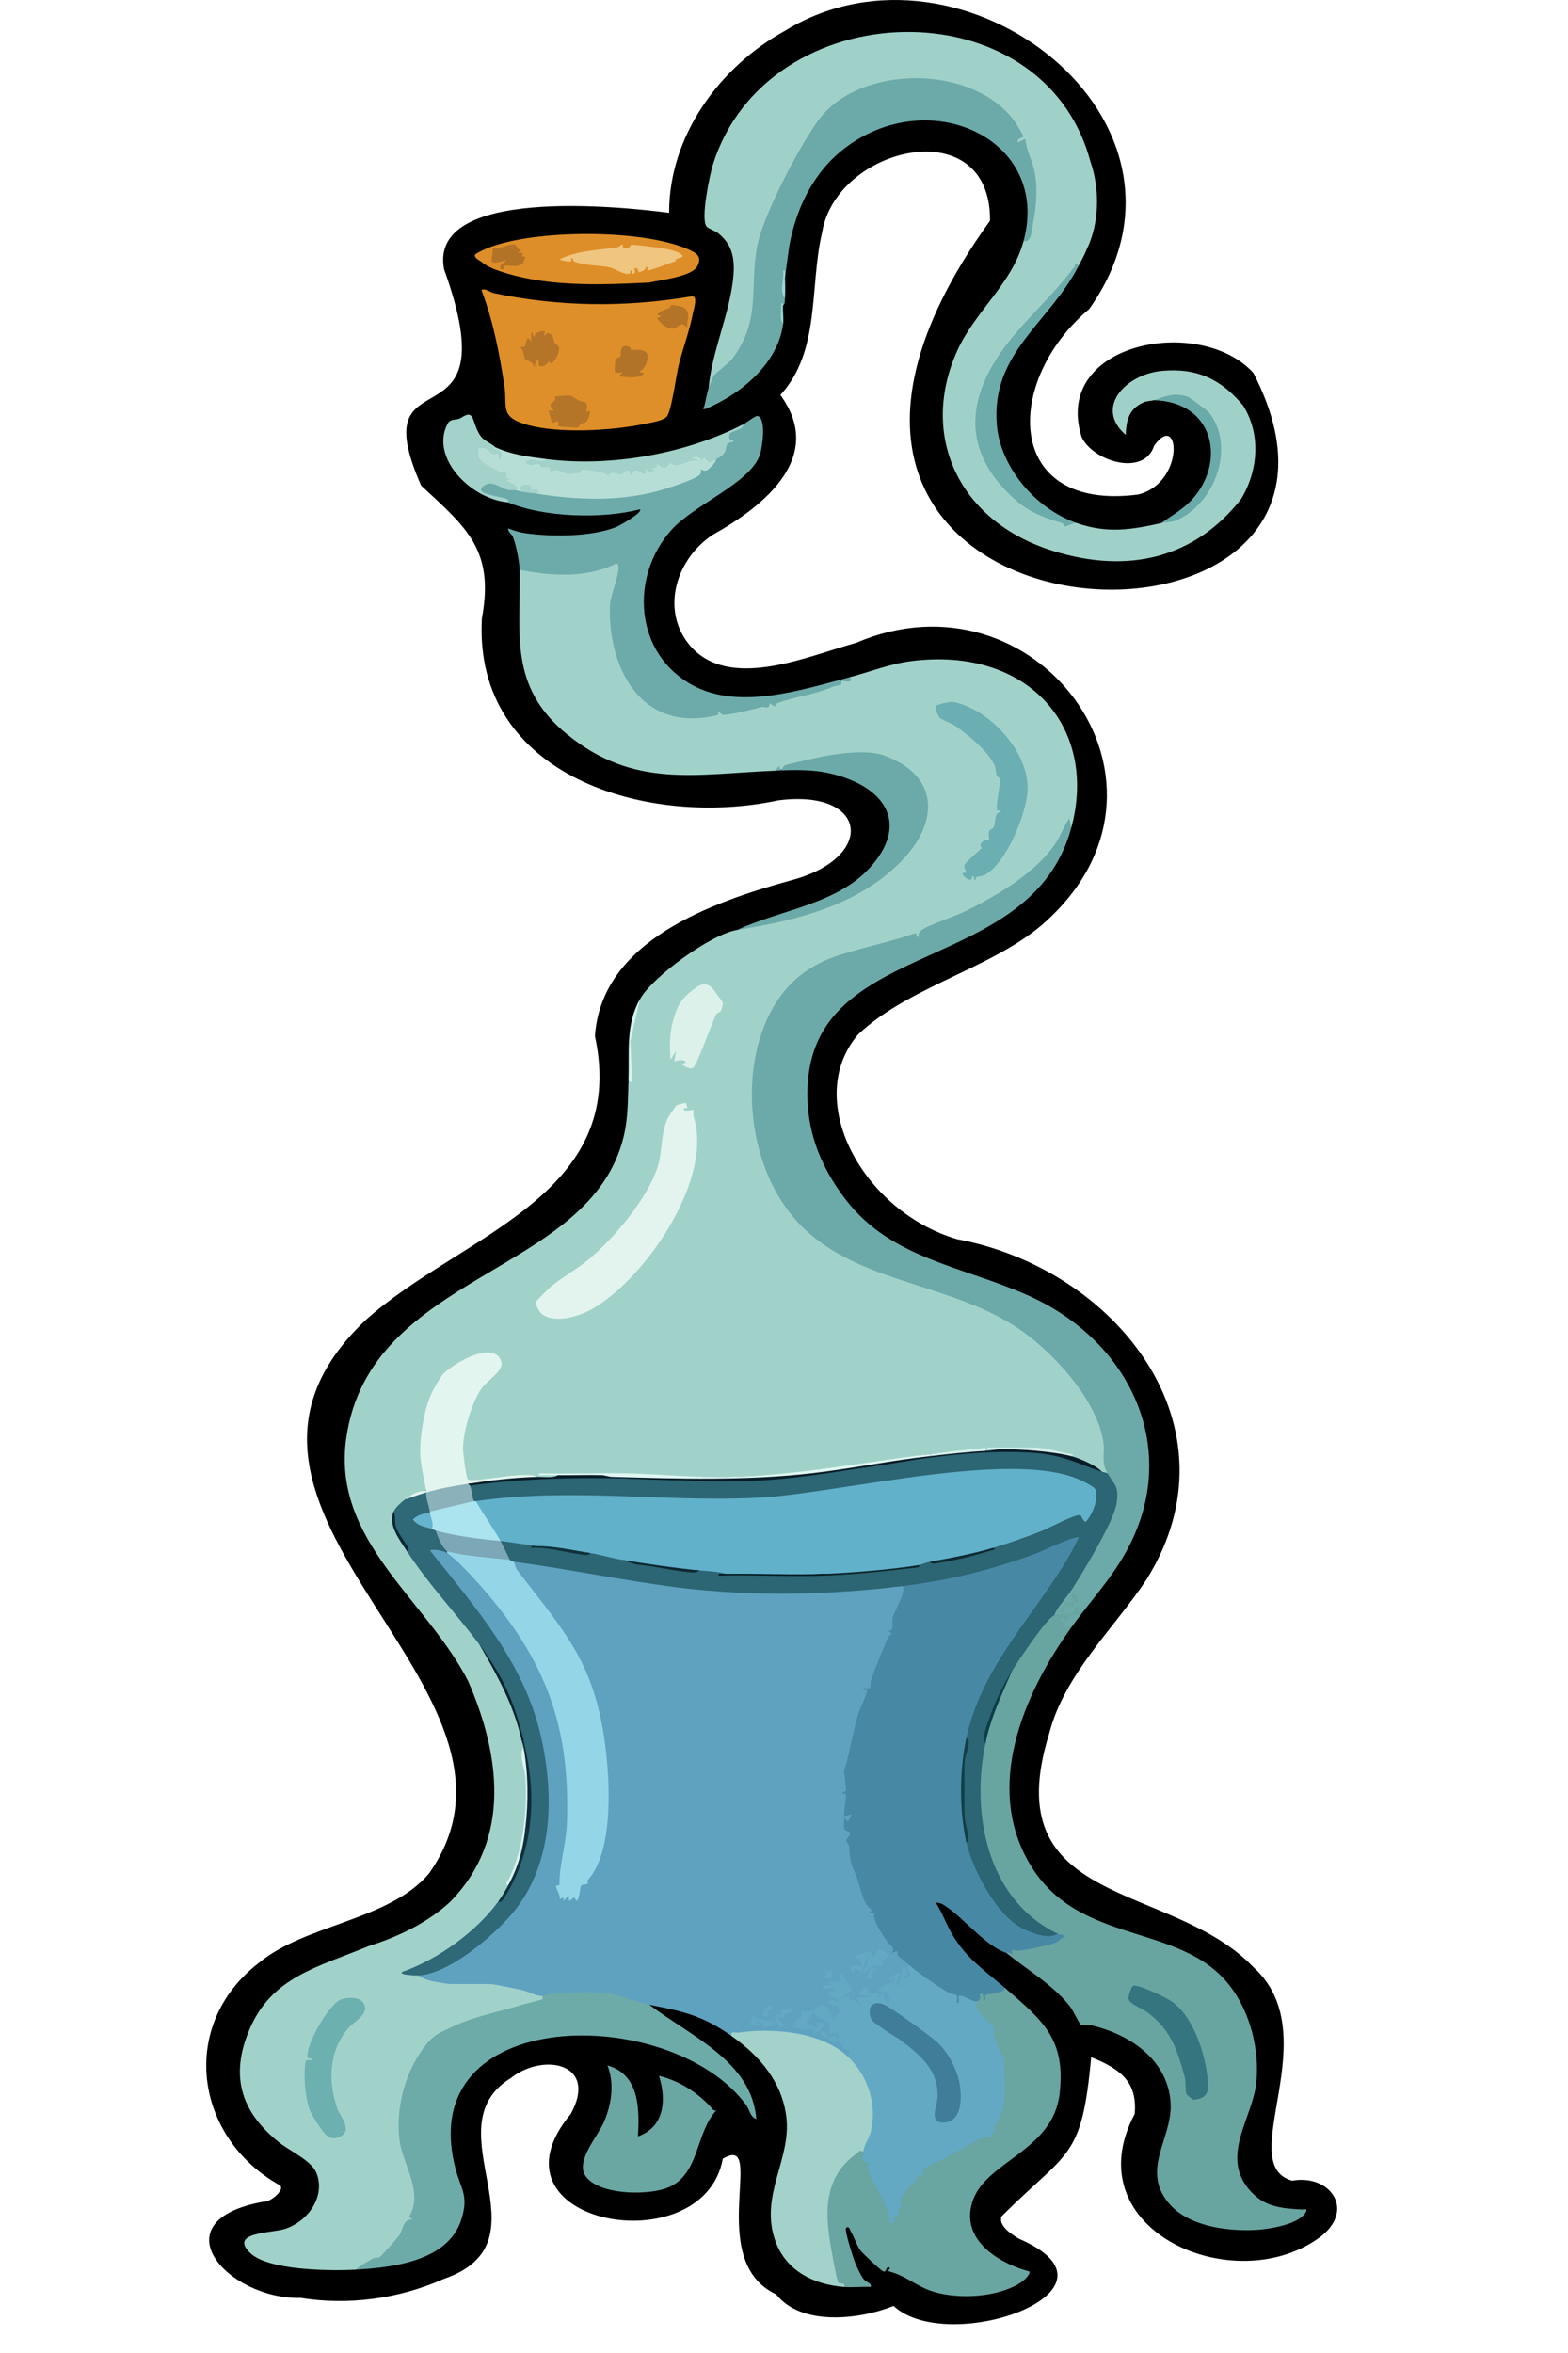 <?xml version="1.0" encoding="UTF-8"?>
<svg id="Ebene_1" xmlns="http://www.w3.org/2000/svg" version="1.1" viewBox="0 0 1024 1536">
  <!-- Generator: Adobe Illustrator 29.5.1, SVG Export Plug-In . SVG Version: 2.1.0 Build 141)  -->
  <defs>
    <style>
      .st0 {
        fill: #113e47;
      }

      .st1 {
        fill: #2c6573;
      }

      .st2 {
        fill: #94d6e7;
      }

      .st3 {
        fill: #a1d2ca;
      }

      .st4 {
        fill: #051f26;
      }

      .st5 {
        fill: #d6f0ec;
      }

      .st6 {
        fill: #102b38;
      }

      .st7 {
        fill: #0f303c;
      }

      .st8 {
        fill: #62b1cb;
      }

      .st9 {
        fill: #6cacab;
      }

      .st10 {
        fill: #b17328;
      }

      .st11 {
        fill: #6cafb2;
      }

      .st12 {
        fill: #de8e28;
      }

      .st13 {
        fill: #b57529;
      }

      .st14 {
        fill: #34757f;
      }

      .st15 {
        fill: #a1d1c9;
      }

      .st16 {
        fill: #6db0b0;
      }

      .st17 {
        fill: #a2d2ca;
      }

      .st18 {
        fill: #6caaa9;
      }

      .st19 {
        fill: #e2f5ee;
      }

      .st20 {
        fill: #2f6877;
      }

      .st21 {
        fill: #efc57f;
      }

      .st22 {
        fill: #0a2836;
      }

      .st23 {
        fill: #b6ded7;
      }

      .st24 {
        fill: #5ea2bf;
      }

      .st25 {
        fill: #97d9d8;
      }

      .st26 {
        fill: #6baaa9;
      }

      .st27 {
        fill: #7ca7b7;
      }

      .st28 {
        fill: #0d2a32;
      }

      .st29 {
        fill: #dbf1e9;
      }

      .st30 {
        fill: #b47528;
      }

      .st31 {
        fill: #3f7d98;
      }

      .st32 {
        fill: #df8f29;
      }

      .st33 {
        fill: #0c2831;
      }

      .st34 {
        fill: #8bb1ba;
      }

      .st35 {
        fill: #b37427;
      }

      .st36 {
        fill: #69a5a1;
      }

      .st37 {
        fill: #6aa7a3;
      }

      .st38 {
        fill: #d3f3ef;
      }

      .st39 {
        fill: #091c28;
      }

      .st40 {
        fill: #0e323b;
      }

      .st41 {
        fill: #6daba9;
      }

      .st42 {
        fill: #0b282e;
      }

      .st43 {
        fill: #0a2431;
      }

      .st44 {
        fill: #66b3cf;
      }

      .st45 {
        fill: #6aaaa9;
      }

      .st46 {
        fill: #b37327;
      }

      .st47 {
        fill: #6dabaa;
      }

      .st48 {
        fill: #e2f4ed;
      }

      .st49 {
        fill: #63a9c4;
      }

      .st50 {
        fill: #dff6f2;
      }

      .st51 {
        fill: #daf4f0;
      }

      .st52 {
        fill: #4789a5;
      }

      .st53 {
        fill: #a0d1c9;
      }

      .st54 {
        fill: #abe3ee;
      }

      .st55 {
        fill: #69a5a0;
      }

      .st56 {
        fill: #0d3d48;
      }
    </style>
  </defs>
  <path d="M513.15,19.79c114.96-70.16,284.87,59.47,198.2,181.93-56.04,46.87-55.95,132.57,32.03,121.11,30.75-7.8,27.07-55.38,10.35-31.86-6.7,20.47-39.91,10.16-47.37-5.65-19.5-62.18,77.87-79.91,112.19-41.8,109.85,212.4-380.89,190.54-172.01-99.43.69-72.34-100.61-48.68-109.71,7.91-8.27,35-.81,77.26-27.23,105.84,29.58,40.34-10.46,72.44-44.17,91.28-25.87,17.21-34.6,53.09-12.12,75.18,26.6,25.61,75.43,3.63,106-4.72,116.49-49.81,221.26,88.54,127.11,178.73-32.85,32.67-90.52,43.66-125.9,76.82-36.85,42.95,3.15,115.84,64.6,133.81,103.83,19.27,185.9,122.57,123.62,222.13-20.7,31.36-53.69,61.84-63.57,100.56-35.5,114.45,79.43,96.08,133.39,152.53,48.96,44.16-13.45,128.66,25.3,139.37,23.87-4.4,41.15,17.87,19.57,35.78-55.46,43.06-162.99-2.93-122.37-79.43,1.55-19.68-7.65-28.78-28.46-36.95-6.17,67.59-15.18,60.45-58.59,103.95-2,6.05,6.23,11.44,11.44,14.54,77.56,33.55-45.82,77.22-81.92,43.86-22.44,9.06-60.33,13.27-76.62-7.55-47.46-22-5.53-106.04-34.88-88.52-12.7,69.45-159.32,42.77-99.21-29.38,18.05-33.11-18.03-40.09-39.18-23.34-53.09,32.64,27.16,106.64-43.63,131.07-30.21,13.45-63.3,17.38-93.6,12.49-47.91,1.08-93.99-50.35-24.06-62.85,4.22.42,14.04-7.86,10.45-10.65-55.77-31.04-66.58-104.61-13.71-145.25,30.52-25.29,84.72-27.52,110.94-58.13,85.86-121.14-173.51-236.67-41.12-361.57,61.89-55.59,172.17-80.5,149.62-185.25,4.29-62.17,75.77-87.25,128.35-101.75,55.59-14.76,50.16-59.8-8.74-52.09-84.86,18.09-199.14-15.42-193.44-118.79,8.23-44.6-9.7-59-39.67-86.73-40-90.78,59.3-18.37,14.96-141.24-10.29-54.05,114.6-41.04,146.98-36.81-.09-49.75,32.4-95.17,76.17-119.12Z"/>
  <path class="st3" d="M339.35,372.02l3.75-1.6c19.49,3.61,40.65,4.2,58.57-4.64,4.56,0,5.21,3.49,4.6,6.97-4.44,14.9-6.86,26.35-4.25,42.27,5.15,31.47,27.1,61.27,65.74,48.63,10.29.02,21.04-1.36,32.28-4.15l2.15-1.92c14.77-3.46,29.92-7.11,44.47-11.62,2.51-1.39,5.3-2.69,8.36-3.9,13.35-3.5,25.98-8.69,40.14-10.49,76.09-9.68,122.14,43.1,104.47,108.79l-2.4.15c-15.4,34.83-56.75,53.15-92.09,67.36l-2.48,1.67c-.55,3.99-2.94,4.06-7.15,2.82l-49.51,14.25c-53.29,19.22-60.23,84.13-46.34,128.35,17.9,56.99,64.47,71.65,121.09,88.88,50.54,15.72,103.47,59.75,102.56,110.52,1.3,3.07,1.31,5.56.01,7.47-1.77,2.58-3.68,1.92-3.74-1.13-6.02-3.54-12.62-6.24-19.31-8.53l-.64-1.64c-7.97-2.14-16.07-4.02-24.31-5.65-.19.56-.38.99-.58,1-9.17.17-19.89-.13-29.13-.44-.28,0-.56-.25-.83-.56,2.85.43,5.76.8,8.73,1.13-1.3,1.81-7.15,1.55-9.97,1.13-12.35.11-24.82.87-37.4,2.26-46.54,8.09-93.41,14.82-140.87,15.32-33.83-1.48-67.49-2.06-100.97-1.76-1.97,2.92-10.13,2.26-13.71,1.13-15.51.08-31.06,1.12-46.65,3.12-8.13-20.86-2.77-46.49,10.78-64.78,25.76-21.66-4.02-20.84-19.25-7.55-20.22,17.64-20.95,53.47-14.99,76.99,0,0-5.3,2.3-15.9,6.91,1.59,2.89-4.1,7.84-7.48,7.91-.57,8.7,2.35,16.81,8.76,24.34l-.03,1.65,5.49,3.86c13.97,17.94,27.77,35.9,41.4,53.86l.48,3.3c12.58,19.2,23.94,39.92,27.42,62.15,1.23.95,1.76,3.13,1.25,4.52,3.02,30.22,3.77,61.52-9.97,90.39.19,3.08-3.21,8.54-6.23,10.17.31,1.29.66,2.78,0,4.03-8.57,16.11-38.76,34.07-56.17,42.23,2.04-.15,3.14.34,3.82,2.32l19.46,3.27,1.11,2.38c1.56-3.33,13.57-2.62,18.14-2.26,4.22-.76,6.9,0,8.04,2.26l1.81-2.1c10.78,1.57,21.25,4.12,31.4,7.64l1.07,2.37c4.15-.25,2.58,3.47-.7,4.57-17.54,4.61-35.3,9.52-52.58,15.38-39.46,13.38-45.39,67.03-30.2,98.49,3.61,10.05,2.19,20.14-1.55,29.39-.82.14-2.08.36-2.47,1.07-8.68,15.46-14.82,24.84-34.66,29.63-16.48.92-56.83.48-68.6-10.7-14.63-13.9,13.97-13.11,22.45-15.88,15.84-5.18,26.65-21.9,20.56-36.66-3.31-8.02-17.06-14.04-24.29-19.79-25.96-20.67-31.87-44.59-19.29-74.01,14.65-34.26,44.81-40.52,77.9-54.25,18.28-5.77,35.86-14.08,49.86-25.99,1.75-1.5,2.03-1.73,3.74-3.39,39.86-41.13,31.8-96.32,11.22-143.5-27.25-53.21-89.2-91.84-79.63-158.62,15.61-109,159.73-106.13,181.27-197.27,2.92-12.37,2.57-23.78,3.08-36.19l1.21-1.09c-.91-17.75-.76-35.11,6.27-52.01,8.04-14.44,46.32-42.51,63.58-45.2,42.92-10.11,109.65-27.6,121.09-72.37,7.2-28.17-24.09-45.93-52.16-40.55-15.22,2.44-29.89,5.43-44,8.97-52.53,2.14-92.35,11.88-136.13-23.74-38.44-31.28-30.21-66.32-30.91-107.33Z"/>
  <path class="st24" d="M291.98,1013.81c10.32,3,21.82,16.59,28.29,25.12,21.3,28.09,37.13,49.63,46.01,83.51,9.52,36.34,8.14,74.63-.07,110.38.4,3.91,3.6,5.22,9.58,3.92-.11-5,1.69-7.93,5.4-8.78,18.58-27.62,15.83-73.61,8.86-104.87-8.65-38.8-28.97-66.17-54.72-97.49-1.39-2.36-2.32-4.23.29-6.15,3.26-.8,6.56-1.1,9.92-.91,79.66,15.08,158.44,25.45,239.64,15.78l4.74.95c2.97,1.5,3.23,4.55.79,9.14-3.77,6.02-5.6,12.22-5.5,18.61-7.56,18.34-14.89,36.77-21.98,55.29l-9.51,37.65c1.22,8.69,1.7,17.29.18,25.99,5.84,1.51,5.03,6.66-.23,8.51l-.04,1.6c4.55,3.28,5.06,6.38,1.53,9.3l1.91,3.73c1.78,14.68,6.76,31.84,16.11,43.86,2.25,11.79,12.19,22.92,20.96,31.08l-.46,2.68c4.49,6.07,3.42,9.74-3.19,11.01-.45,4.15-3.7,5.82-6.93,2.62-4.53.61-6.29,1.06-5.12,5.77l-3.06,3.13c-3.42-1.01-7.22-.69-11.41.95,1.02,3.31.17,4.28-3.98,4.45-.97-3.17-11.69-5.09-10.27-2.54,3.61,6.47-.33,10.12-6.94,11.62,2.05,4.11,2.96,5.09,7.01,7.88-.14,4.3,2.82,7.34,6.7,9.32,1.29,2.68.92,5.69-2.7,5.68l-3.81-.23c-19.83-15.91-49.04-15.53-72.23-13.33-18.64-13.07-30.76-15.93-53.6-20.34l-3.47,1.56c-20.72-8.57-42.24-9.3-64.14-5.64l-2.2-1.57c-4.66-.2-9.14-2.92-13.13-3.88-3.49-.84-18.71-4.03-21.15-4.03h-26.18c-1.16,0-8.83-1.28-10.66-1.63-3-.59-7.66-2.01-9.9-4.02l1.65-2.4c39.25-11.27,70.25-45.89,78.1-82.79,15.07-70.86-25.48-135.11-72.66-188.88-4.04-8.13,8.25-7.38,11.61-1.63Z"/>
  <path class="st53" d="M712.08,105.36c6.28,17.91,5.97,40.57-2.49,57.63-1.08,2.97-3.46,7.17-4.99,10.17-12.64,16.27-26.21,32.07-40.71,47.39-44.24,44.43-24.54,109.84,39.46,120.97,19.88,6.84,35.27,4.35,54.85,0,17.38-5.46,29.36-17.54,34.47-33.65,8.39-26.48-6.93-54.24-39.45-46.57-1.86.59-4.03.32-6.52,1.43-9.71,4.31-11.17,12.14-11.55,21.17-20.67-17.89.23-39.66,23.69-41.79s39.01,5.97,52.97,22.59c11.77,18.81,9.94,42.33-1.25,61.02-30.26,38.52-73.49,49.3-122.83,33.94-61.89-19.26-87.35-75.36-62.73-130.39,11.73-26.21,35.84-43.73,43.45-71.91,3.75-3.2,4.24-9.48,4.59-14.48,1.23-17.91,1.95-31.75-5.41-48.69-5.59,1.66-7.32-3.34-2.49-6.12-18.46-36.76-77.43-44.45-112.4-22.96-12.82,7.88-18.71,17.68-25.83,29.57-20.68,34.49-35.1,67.41-33.22,107.13-1.75,17.82-10.33,33.46-25.38,44.56-.92,4.22-2.77,6.57-5.55,7.05,2.1-24.32,14.42-50.01,16.25-73.97.82-10.69-.75-19.86-9.99-27.19-2.18-1.73-6.43-2.94-7.61-4.4-3.97-4.93,1.99-33.43,4.19-40.45,35.26-112.5,215.65-117.58,246.47-2.01Z"/>
  <path class="st52" d="M589.92,1035.28l6.16-3.1c33.42-4.64,67.08-13.97,96.33-27.44,6.4-2.96,16.77-6.61,12.45,3.84-12.63,21.76-26.56,42.84-41.79,63.24-12.45,18.26-23.21,37.67-28.49,58.73l-3.52,4.16c-3.04,22.36-3.08,45.36,0,67.79l2.87,1.32c8.23,25.42,23.38,58.21,56.97,58.57-.14-2.62,5.27-1.86,5.93-.48,4.26,8.9-26.27,13.25-32.9,13.75-1.5,1.28-3.73,1-6.69-.84-12.78-3.96-27.18-21.75-38.06-29.34-2.36-1.64-4.81-3.73-8.07-3.41,4.27,6.41,6.73,13.78,10.57,20.35,9.26,15.83,20.39,23.06,34.31,35l1.76,2.53c-.06,2.06-9.56,3.93-11.86,4.08-.54,3.18-4.32,2.82-7.35,2.43-1.22,2.69-4.51,2.45-9.86-.74-.94,5.23-6.98,4.03-6.04-1.48-10.23-4.53-24.94-12.31-28.98-21.51-1.31-1.11-6.88-5.65-7.16-6.01-1.52-1.94,1.93-4.22-4.05-1.91,2.28-4.11-1.42-4.92-2.44-6.5-3.66-5.68-7.05-9.94-9.15-16.38-.84-2.58,2.38-3.57-3.37-3.11l2.47-2.23c-1.85.41-4.76-4.31-5.4-5.68-2.67-5.74-3.61-12.95-6.18-18.34-3.13-6.57-3.46-10.69-3.77-17.08-.07-1.48-2.15-2.85-1.84-4.46.24-1.22,2.68-2.48,2.33-4.67-.15-.93-3.03-.81-3.66-2.46-.77-2.03.06-4.99-.16-7.21l2.46,2.25,2.51-4.5-4.98,1.11c-.63-.53,1.47-12.48,1.28-14.05-.13-1.09-5.7-.36.03-2.39l-1.32-13.42c3.49-10.35,5.55-24.88,9.57-38.02.71-2.34,6.27-13.29,5.13-14.46-.52-.54-2.73.64-2.21-1.26,7.14.85,3.53-.97,5.29-5.89,3.3-9.2,7.35-18.65,10.56-26.53,1.68-4.12,5.2-1.64-.89-6.01,6.26,3.36,3.22-4.1,4.38-7.9,1.85-6.07,7.43-13.13,6.84-20.36Z"/>
  <path class="st55" d="M688.4,1054.49c2.04-2.81,5.42-3.81,10.12-2.99,5.22-10.68,12.8-1.04,4.44,4.42-4.19.38-4.57,3.22-3.35,6.48-31.56,43.89-57.1,104.39-26.83,154.82,32.01,53.33,97.52,37.34,130.08,78.7,13.77,17.49,19.88,42.74,17.51,64.08-2.5,22.59-23.18,47.05-4.83,69.06,9.55,11.46,20.21,12.44,34.66,13.3,1.01.06,3.89-1.14,2.73,1.38-3.82,8.26-24.26,11.51-32.97,11.93-19.59.94-44.23-2.54-56.77-17.56-18.14-21.73,2.16-42.02,1.33-64.39-1.02-27.42-24.76-45.57-52.76-51.82-2.37-.53-5.34.5-5.73.29-.66-.35-5.47-10.12-7.13-12.25-11.06-14.21-27.61-23.7-41.68-35.1.21.06,1.76-1.01,3.73,1.13l.02-3.41c1.1.24,1.86.84,3.12.87,4.23.11,21.76-3.85,25.81-5.47.79-.31,3.97-3.55,5.96-3.87-.87-1.31-3.67-1.06-4.98-1.69-9.76-.06-19.19-9.04-25.5-15.56-19.19-19.81-26.6-47.36-27.48-73.21-.21-6.11.05-28.55,2.52-32.69.73-1.23,1.7-2.2,3.09-2.84,2.67-16.47,8.48-32.29,17.45-47.46l-1.23-2.6c3.24-5.6,21.55-32.66,25.89-34.54.79-.34,1.93.42,2.77.99Z"/>
  <path class="st18" d="M723.3,961.83c-4.49-7.32-1.55-12.69-2.74-20.58-4.17-27.78-34.05-60.52-58.42-75.95-43.79-27.72-100.91-28.18-137.68-63.9-34.76-33.76-41.99-95.14-23.72-135.59,9.42-20.85,24.16-35.06,48.03-42.54,2.73-.85,4.58-1.34,7.44-2.19,13.45-4.04,27.53-6.93,40.8-11.66,2.76-.82.62,2.58,2.87,2.13-.03-1.89.17-3.21,1.97-4.44,5.28-3.6,22.09-8.97,29.41-12.64,21.23-10.64,45.67-25.14,58.42-44.47,3.12-4.73,5.25-11.13,8.69-15.85l1.25,6.22c-25.8,95.89-164.69,71.39-172.01,165.54-2.24,28.82,7,54.46,25.15,77.74,29.45,37.79,75.02,42.78,117.79,61.59,65.74,28.91,98.09,95.54,69.57,158.37-10.61,23.37-25.94,38.52-40.5,58.77-.59-1.76-4.16.65-4.98,0-.43-.35,1.2-1.86,1.3-2.73.04-.38-4.24-1.09-2.54-4.04,2.09-.55.41,3.53,3.09,2.25,1.18-.56,1.25-2.66,2.87-3.41,2.08-.97,5.11.66,6.46-1.67-2.6-.94-1.03-3.82-1.21-3.94-2.73-1.9-2.26,3.64-5.31,4.84-2.43.96-6.01-1.28-10.9.8-1.15-1.21-1.92-2.48-.88-3.75,11.78-15.87,22.28-32.52,31.15-50,2.27-4.48,4.53-8.97,6.29-13.62,3.22-8.5,3.5-15.61-3.06-22.97l1.41-2.33Z"/>
  <path class="st36" d="M655.99,1297.42c25.4,21.8,40.08,33.86,36,69.35-4.24,36.8-46.68,43.75-56.31,68.73-9.4,24.4,13.47,40.98,36.5,47.27,1.14,1.47-3.34,5.72-4.71,6.67-14.68,10.22-40.74,11.73-57.89,6.55-10.89-3.29-17.85-10.44-29-13.26-1.28-.32,1.01-1.95.62-2.25-2.71-2.1-1.96,3.22-4.35,2.24-1.93-.78-13.42-11.67-14.9-13.63-2.8-3.73-3.76-8.43-6.33-12.38-.42-.64-1.14-4.32-3.1-2.22-1.2,1.29,5.06,20.81,6.52,24.02,1.21,2.65,3.17,6.91,4.87,9.15,2.06,2.72,5.2,2.15,4.8,5.24-5.7-.3-11.81.44-17.45,0-1.14-.81-3.2-1.6-6.16-2.37-1.8-1.75-6.49-32.52-6.7-35.81-1.17-18.19,0-33.12,14.78-46.89,2.91-2.71,10.29-9.46,10.55-3.06,1.99.7,2.72,2.3,2.18,4.78,2.61.94,3.98,3.85,4.13,8.74,2.06,4.63,11.73,25.69,12.79,26.79.33.34,3.41-7.03,2.69-8.62,4.79-8.15,10.15-15.67,16.08-22.55,11.82-5.84,23.43-11.98,34.83-18.41,9.7-2.47,12.21-7.86,15.15-16.37,2.68-7.75,3.14-26.58,1.77-34.53-4.53-6.83-6.61-13.61-6.24-20.35-3.27-2.35-11.13-9.65-11.9-13.32-.68-3.24-.43-4.47,3.31-4.46.15-.46,1.03-1.05,1.36-1.69.71-1.41-.23-2.72-.11-2.81,3.3-2.56,1.61,4.02,3.73,3.37-.9-4.68,1.56-2.94,4.94-3.96,2.17-.66,8.34-1.24,7.54-3.94Z"/>
  <path class="st41" d="M424.12,1308.72c27.84,21.1,66.84,37.01,69.8,74.57-4.22-1.62-4.41-6.14-6.66-9.21-48.59-66.11-218.37-66.32-189.67,41.98,3.56,13.44,8.63,17.2,3.72,32.73-8.48,26.76-43.17,31.35-69.15,32.8,3.28-2.81,7.54-5.1,11.35-7.28,1.27-.73,3.38-.31,4.51-.95.85-.48,11.47-12.35,12.6-13.99,2.73-3.97,2.36-10.92,8.93-10.57l-2.46-1.64c9.81-15.84-4.15-34.47-6.16-49.85-2.79-21.46,3.86-46.9,18.57-64.04,4.94-5.76,8.96-6.9,15.26-9.97,14.41-7.03,30.52-9.79,46.39-14.69,2.93-.9,12.5-3.16,13-3.6s0-1.86.18-1.96c4.91-2.88,37.03-3.2,43.99-1.8,9.18,1.85,16.71,5.69,25.82,7.45Z"/>
  <path class="st47" d="M485.2,277.11c3.12-1.6,6-4.43,9.32-5.65,6.4,1.34,3.08,21.57,1.79,25.32-6.48,18.77-42.76,32.37-57.89,49.22-27.06,30.15-24.51,80.66,14.08,101.42,30.51,16.42,71.28,2.83,102.51-5.34,3.79,4.77-5.89,2.06-6.24,2.27,2.8,3.47-2.19,2.82-4.63,3.88-12.68,5.51-24.21,6.35-36.07,10.6-3.21,1.15.04,4.29-5.4.2-.44,4.86-3.2,1.97-5.32,2.53-5.32,1.4-20.56,5.37-25.25,5.01-1.27-.1-2.35-2.31-3.09-1.87-.11.07.37,1.97-.84,2.25-51.92,12.36-71.72-34.68-69.79-72.71.27-5.38,7.21-22.22,5.17-25.61-1.6-1.89-1.33-.57-2.52-.02-19.18,8.82-41.08,7.45-61.69,3.42-.09-5.21-2.33-16.48-4.36-21.47-.89-2.2-3.36-3.24-3.11-5.64,3.07,1.31,7.57,2.64,10.86,3.11,17.41,2.47,43.51,2.5,59.78-4.03,1.87-.75,17.57-9.43,15.34-11.5-24.6,6.41-62.75,5.28-86-4.52-2.62-1.49-6.07-2.64-10.34-3.43-15-3.19-10.23-13.42,3.73-9.94,2.75.69,10.23,3.75,11.6,5.46.38-2.03,2.04-1.65,4.99,1.13l2.24-1.91c.42-.13,6.65,1.84,6.49,3.04l5.42-1.49c26.97,4.95,50.33,2.23,76.42-3.43,6.78-1.47,21.58-6.1,24.07-11.8,4.7-.32,7.91-3,11.28-5.89l-.09-2.52c4.55-2.38,5.58-8.73,6.1-13.01,4.04-2.21,7.85-4.56,11.44-7.07Z"/>
  <path class="st32" d="M321.9,191.23c42.43,8.99,85.75,9.66,129.64,2.26,4.68-.88,1.44,8.4.85,11.51-2.12,11.16-6.42,22.34-9.19,33.48-1.61,6.48-4.72,30.44-7.83,33.58-2.71,2.73-9.62,3.66-13.7,4.53-21.39,4.56-57.13,6.71-77.99.56-17.69-5.21-12.18-11.52-14.31-25.45-3.21-21.03-7.28-42.13-14.91-62.21-.18-.78,2.36-.38,2.46-.51"/>
  <path class="st18" d="M462.77,253.38c.29-.84,2.92-7.5,3.16-7.87,1.51-2.37,9.89-8.17,12.34-11.41,19.07-25.22,11.07-47,16.22-73.43,3.94-20.26,26.88-63.93,39.56-81.65,26.93-37.66,102.66-37.32,129.22,1.11.64.92,5.02,8.39,5.18,8.87.27.83-4.91,1.04-3.72,3.94l4.97-2.25c.5,7.72,4.76,14.57,6.11,22.14,1.97,11.02.9,22.69-1.27,33.64-.58,2.95-.99,12.54-6.09,10.88,18.09-66.97-62.44-103.28-117.76-59.85-20.13,15.8-30.95,39.5-35.23,62.98l-2.83,20.6c-1.34,3.13-1.07,9.27,0,13.56-.06.9.03,4.48-1.25,4.52-1.32,3.37-.73,8.4,0,12.43-3.29,25.15-26.45,45.14-50.51,55.35-3.3.23-1.24-.49-.87-1.92,1.01-3.86,1.54-8.04,2.76-11.63Z"/>
  <path class="st17" d="M477.72,1329.06c-.7-3.65,2.03-1.89,4.35-2.22,23.28-3.25,54.59-.48,71.69,15.78,7.66.86,12.9,12.39,15.34,18.88,4.08,10.87,3.88,19.56,1.95,30.69-.56,3.23-4.07,11.65-7.32,12.57-2.39-1.85-2.84.04-4.34,1.11-22.09,15.72-20.67,39.52-16.51,62.42.8,4.38,3.23,18.57,4.6,21.62.73,1.63,4.79-.57,3.78,2.99-20.51-1.57-37.72-10.97-44.57-29.09-11.36-30.05,10.3-54.01,6.83-81.9-2.79-22.44-16.84-39.55-35.81-52.85Z"/>
  <path class="st37" d="M416.65,1394.58c17.98-6.33,18.35-24.98,13.71-39.53,14.12,3.53,26.5,11.78,35.4,22.19.37.43,1.33.47,1.97.45-13.95,15.01-10.67,43.15-32.94,50.86-13.46,4.66-43.85,4.14-52.36-8.02-6.84-9.77,8.03-26.02,12-35.34,4.94-11.58,6.96-25.04,2.28-36.93,21.43,6.07,20.81,29.5,19.94,46.32Z"/>
  <path class="st26" d="M506.4,503.09l2.48-3.36c.74,5.93,2.62.4,3.4,0,1.18-.6,10.88-2.72,13.51-3.36,14.33-3.5,38.46-8.04,51.89-3.09,36.04,13.26,35.11,43.32,12.14,67.65-27.69,29.34-68.19,39.86-108.36,46.1,29.52-13.59,65.98-16.75,87.78-41.9,23.01-26.53,10.46-49.76-23.01-59.18-13.69-3.85-25.88-3.44-39.84-2.87Z"/>
  <path class="st12" d="M424.12,184.45c-30.19,1.49-63.41,2.86-92.68-5.85-5.85-1.74-12.78-3.92-17.02-7.71-1.56-.96-5.97-3.39-3.71-5.06,1.51-1.11,6.07-3.24,8.04-4.02,30.59-12.08,100.08-12.32,130.16.73,5.86,2.54,9.84,4.76,6.52,11.21-3.53,6.84-23.79,8.94-31.31,10.7Z"/>
  <path class="st23" d="M356.81,299.7c-.53,2.37,1.95,4.37,4.67,5.22,4.09,1.27,14.24,3.61,17.2,0,5.69-1.17,12.08.54,17.56,2.23,3.3.28,9.83.04,12.27-2.07,5.48.39,10.69.47,15.62.23,3.16-3.18,5.75-5.13,9.68-2.24l2.61-2.59c6.34,1.59,12.25.09,17.74-4.51,4.92,1.23,9.45,2.47,13.59,3.74-.07,2.15-4.7,6.77-6.29,7.39s-3.56-.75-3.68-.62c-.22.24.59,2.15-.81,3.48-3.4,3.23-22.34,9.3-27.81,10.73-25.48,6.67-51.7,5.81-78.59,1.61-.96-1.71-2.27-1.64-4.15-1.38-1.65-2.59-3.93-3.9-4.57.25-1.77-.36-3.29-.75-4.99-1.13-4.99-2.38-7.86-5.52-8.63-9.42-9.58-2.68-23.97-10.16-16.13-19.93l11.04,1.1c10.69,5.02,21.93,6.39,33.66,7.91Z"/>
  <path class="st9" d="M704.6,173.15c-19.14,37.77-57.71,57.08-53.58,104.5,2.33,26.77,24.61,54.32,52.34,63.86-2.85-.17-6.17,1.94-8.13,2.26-.65.11-.34-1.87-1.48-2.22-17.1-5.14-25.64-9.27-37.73-22.1-21.11-22.41-24.4-47.72-11.26-74.56,13.62-27.83,38.54-45.9,56.78-70.62,1.24-1.68-.51-3.39,3.07-1.11Z"/>
  <path class="st17" d="M331.88,327.95c-24.41-2.09-50.95-28.98-39.74-51.04,1.83-3.6,4.93-2.62,7.57-3.49,2.25-.74,5.86-4.47,8.2-1.7,2,2.36,2.74,9.85,7.22,14.36,1.79,1.8,7.86,4.78,8.03,5.72.02.1-1.06.56-1.22,1.03,5.46,1.09,6.58,1.97,4.95,6.87-2.43.39-.52-2.6-1.32-3.3-.6-.52-3.23.4-4.61-.34-1.73-.92-2.25-5.1-9.02-3.13,1.25,1.81.06,3.86.71,5.59,1.35,3.57,10.8,8.45,14.55,9.46,3.22.87,3.93-2.66,3.46,4.16l2.49.55-2.5,1.13c.16.43,9.61,3.16,6.23,6.22-1.31-.29-3.4.2-5.28-.25-3.53-.85-7.82-4.21-11.58-4.15-2.81.05-8.06,3.32-4.83,5.62,2.36,1.68,12.65,3.34,15.8,4.45,1.49.53.78,2.18.9,2.23Z"/>
  <path class="st15" d="M485.2,277.11c.73,3.47-7.42,4.2-8.46,5.87-1.16,1.87-.68,5.02,2.21,4.32v1.1c-8.4.78-.72,6.53-11.21,11.31-4.26,1.94-3.71,3.75-8.11-1.13l-1.23,2.25c-1.66-3.9-7.15-2.78-5.62-1.14.39.42,2.98-.93,2.49,1.13-6.69-1.43-11.9,6.06-18.08,1.16-2.36,6.84-7.53.81-8.03,1.15-.22.15.34,3.25-3.79,2.23l2.48,2.24c-1.38-.39-4.63,1.19-4.86,1.01-.56-.43.79-2.59-1.35-2.13,1.31,8.26-6.9-4.65-8.76,3.38h-1.21c-1.5-6.31-5.26.02-5.71.04-2.88.12-7.36-3.78-8.64,1.12-.09-3.07-16.57-4.66-17.46-4.38-.71.22-.42,2.02-1.36,2.08-1.79.12-6.93.73-7.32.71-2.65-.08-8.05-4.96-11.87-.7.89-5.74-3.37-3.15-5.98-3.76-.24-.06.06-1.98-2.09-2.04-4.1-.11-4.03,2.08-8.13-1.01,2.51-4.48,10.04,1.34,13.7-2.24,42.07,5.44,91.32-3.57,128.4-22.6Z"/>
  <path class="st45" d="M753.22,261.29c8.14-2.57,13.29-5.3,22.74-2.19,1.15.38,12.85,9.15,13.8,10.38,16.44,21.35,5.05,56.55-19.17,69.13-5.47,2.84-7.61,1.84-12.38,2.9,7.34-5.14,15.35-9.66,21.16-16.41,21.45-24.94,12.79-63.14-26.15-63.81Z"/>
  <path class="st38" d="M417.89,652.24l-6.21,27.7,1.25,27.09-2.51-1.68c.75-18.35-2.07-35.97,7.48-53.11Z"/>
  <path class="st25" d="M512.63,181.06c.17,4.33.27,9.26,0,13.56-4.04-4.79-.17-12.64-1.23-18.07,2.19-.23,1.18,3.19,1.23,4.51Z"/>
  <path class="st25" d="M511.38,199.14c-.36,3.99.51,8.54,0,12.43-2.76-3.61-.61-9.34-1.23-13.56,1.42-.2,1.15,1.13,1.23,1.13Z"/>
  <path class="st1" d="M719.56,960.7c1.19.4,2.64.38,3.74,1.13,4.99,8.12,7.52,8.47,5.91,19.48-1.71,11.68-21.7,44.56-29.1,56.1-3.59,5.6-9.15,10.89-11.71,17.07-5.21,2.22-23.51,29.87-27.42,36.16-9.41,15.43-15.23,31.24-17.45,47.46-9.1,43.61-.31,101.34,47.37,124.29-6.81,3.87-17.44-.63-23.76-3.89-16.84-8.68-32.31-39.09-36.08-56-.46-5.96-.87-11.79-1.25-17.51-1.81-10.79-1.51-23.85,0-35.03.85-5.1,1.27-10.18,1.25-15.25,9.63-44.77,40.4-75.68,63.79-113.36,3.52-5.66,6.84-11.76,9.75-17.7-2.03-1.7-24.65,9.24-28.69,10.71-28.93,10.52-55.15,17.09-85.99,20.92-48.24,5.99-99.14,7.04-147.51.94-35.52-4.48-72-12.16-106.79-16.76-1.72,2.85-3.22,2.05-2.49-1.13-4.56-1.3-8.78-8.73-6.23-12.43.03-3.22,21.33.33,22.32.91.86.5,1.15,1.55,1.37,2.48l-1.01.5c12.11,1.43,24.09,2.77,35.91,4.02,5.08-2.79,17.53.33,21.19,4.52,16.43,4.07,33.06,6.33,49.86,6.78,2.67-3.39,16.63-2.15,17.45,2.26,20.69.56,42.3.93,64.82,1.13,22.04-1.28,42.41-3.54,61.08-6.78-1.14-3.32,6.09-5.42,7.48-2.26,13.42-.38,29.25-4.44,41.14-9.04l3.75-3.52c16.58-5.33,32.31-11.59,47.2-18.78,3.71-1.58,7.56-2.25,9.41,1.67,8.18-13.89,6.61-19.23-11.08-24.17-24.1-6.72-50.07-4.51-74.94-2.37-42.37,5.96-84.68,11.5-126.92,16.63-50.62-.35-101.24-.66-151.86-.92-11.41,1.6-22.54,1.92-33.39.94-.31,1-.72.98-1.25,0-4.1-.11-5.51-8.1-2.49-10.17,27.77-5.24,56.87-5.88,85.26-5.84,73.24,5.86,144.01.17,215.91-12.97,37.49-4.42,79.08-9.26,111.45,9.77Z"/>
  <path class="st20" d="M278.27,974.26c3.41,1.49,5.81,10.28,2.49,12.43,1.08.38,1.08.75,0,1.13-1.51,1.85-4.06,3.27-7.66,4.27,4.2,1.57,7.17,3.53,8.91,5.9,2.42-2.12,3.03-1.87,2.49,1.13,3.97,2.29,8.3,9.62,7.48,13.56,1.09.32,1.07.7,0,1.13-2.6-1.45-8.25-2.89-11.21-1.7,30.33,37.84,61.06,73.07,72.14,119.91,9.13,38.6,8.98,84.83-18.6,117.33-11.95,14.08-40.93,39.27-61.03,40.16-2.3.1-4.2-.05-6.46-.33-.62-.08-5.95-.47-4.15-1.94,24.05-8.56,48.79-26.66,62.97-46.32,9.99-9.6,16.05-29.61,18.43-44.85l1.52-1.48-1.03-2.3c2.56-18.88.54-37.82-2.71-56.46-6.19-21.88-15.29-42.93-28.67-62.15-15.22-20.37-33.67-39.83-47.37-61.02l-.08-1.82c-6.31-7.45-9.19-15.5-8.65-24.17,1.23-2.75,4.97-5.98,7.48-7.91,4.33-2.85,8.9-4.35,13.71-4.52Z"/>
  <path class="st48" d="M448.91,723.3c-.47.52-2.86-.7-2.34,1.23,1.51,1.14,6.04-.22,6.22,0,.23.28-.17,3.36.29,4.82,12.44,39.23-29.37,102.83-65.19,124.49-8.37,5.06-25.21,10.65-34.07,3.9-1.4-1.07-4.54-6.58-3.92-7.8.57-1.14,7.77-8.22,9.38-9.6,7.57-6.51,17.66-11.9,25.6-18.6,17.04-14.39,37.97-39.68,44.58-59.93,3.15-9.63,2-21.89,6.49-31.62.51-1.11,5.47-8.46,5.94-8.73.26-.15,5.66-1.62,5.88-1.43.14.12,1.25,3.13,1.13,3.26Z"/>
  <path class="st19" d="M264.56,978.78c4.24-3.27,7.75-5.42,13.72-5.66-1.19-7.39-3.45-15.68-3.8-23.1-.56-11.9,2.77-31.12,7.46-40.8,1.25-2.58,5.79-10.57,7.53-12.38,6.43-6.68,32.58-22.24,37.78-8.47,2.41,6.38-9.39,12.8-13.09,18.42-6.16,9.36-11.8,27.99-11.78,38.8,0,2.63,1.88,18.4,3.17,20.1,2.05,2.71,38.81-6.06,45.02-1.6-14.74,2.04-29.98,3.3-44.88,4.52l-2.81,2.73-20.74,4.2-3.87-1.27c-4.68,1.38-9.12,2.95-13.71,4.52Z"/>
  <path class="st11" d="M639.37,465.06c17.14,10.57,33.28,31.99,31.62,52.19-1.21,14.69-13.32,45.19-27.24,53.56-3.93,2.37-6.79.28-6.48,3.45-2.4.55.02-2.5-2.46-2.24.61,4.8-5.76.84-6.26-1.72-.12-.6,2.44-.46,2.41-1.01-.05-1-1.52-2.47-1.22-4.44.23-1.48,10.75-10.4,11.22-11.05.6-.84-2.81-2.2,1.82-5.09,1.02-.63,2.76-.28,3.11-.53.25-.18-.75-3.67.2-5.78.51-1.13,2.22-1.04,2.8-2.27,1.52-3.22.18-9.88,4.59-9.94v-1.1c-.43-.24-2.24.51-2.5-.68-.62-2.94,2.25-16.28,2.34-20.3-3.95-1.39-2.33-5.26-3.85-8.62-4.06-8.93-16.79-19.31-25.13-25.33-2.06-1.49-8.83-4.06-10.39-5.34-1.3-1.07-3.47-6.27-2.91-7.99.24-.74,8.55-2.76,10.34-2.68,5.12.24,13.67,4.25,17.99,6.92Z"/>
  <path class="st16" d="M236.74,1306.8c5.85,7.25-4.83,12.16-8.84,16.7-13.38,15.16-13.76,35.1-7.59,53,1.56,4.53,10.11,13.91,2.34,17.94-4.37,2.27-7.31,1.88-10.47-1.58-2.89-3.17-9.13-12.88-10.33-16.58-2.58-7.98-3.85-22.56-2.2-30.77.26-1.29,2.78-.52,3.81-.66.55-1.87-2.3-.53-2.58-1.82-1.62-7.48,13.76-34.88,21.81-37.79,3.95-1.43,11.25-1.89,14.03,1.56Z"/>
  <path class="st29" d="M464.88,644.68c.49.41,7.02,9.28,7.22,9.84.09.24-.88,4.72-1.01,4.94-.9,1.55-2.68,1.54-3.31,2.71-3.29,6.17-12.28,32.9-15.24,34.96-1.35.93-6.15-.69-7.23-2.53-.33-.56,4.91-.55,1.24-2.27-1.34-.63-4.75.02-6.22.58l1.23-6.77-3.72,5.64c-.54-9.29-.69-16.88,1.85-25.99s5.06-13.85,13.08-19.78c4.2-3.1,7.18-5.42,12.1-1.34Z"/>
  <path class="st39" d="M699.62,950.53c5.5,1.44,16.3,6.1,19.95,10.17-17.74-5.97-25.99-11.27-46.69-12.48-57.92-3.37-116.95,14.43-174.59,18.11-29.85,1.91-55.54-.54-84.7-1.16-35.6-.76-71.47-.3-106.63,4.57-1.7,1.57-2.44.88-1.25-1.13,14.9-2.29,29.78-4.1,44.88-4.52,4.36-.12,10.38,1.02,13.71-1.13,30.41-.73,61.15-.18,92.23,1.65,50.15.29,97.49-6.53,146.65-14.23l4.21.14c11.67-2.36,24.25-4.29,36.15-3.39,3.21-.16,8.3-1.11,9.97-1.13,15.01-1.26,31.96-.28,46.12,4.52Z"/>
  <path class="st50" d="M606.12,949.4c.98.06,1.48.14,1.25,1.13-26.11,2.88-51.09,8.17-76.84,11.14-43.41,5-87.14,3.65-130.7,2.41-2.38-.07-4.79-1.1-7.44-1.16-9.34-.24-18.76.15-28.1.05-3.11-.04-6.25.09-9.37,0-1.08-.03-4.49.47-2.47-1.14,19.11.41,38.29-.51,57.39-.04,22.92.57,45.47,3.05,68.57,2.36,42.99-1.28,85.32-9.73,127.71-14.74Z"/>
  <path class="st51" d="M343.09,1193.47c1.14,11.9-3.99,27.15-11.22,37.29-2.57-.72.07-3.33.64-4.51,9.39-19.69,11.94-44.76,10.57-66.1-.4-6.14-4.47-14.05-1.23-19.79,3.98,17,6.12,36.41,1.25,53.11Z"/>
  <path class="st6" d="M345.59,1194.6c-1.87,2.85-2.18,1.66-2.49-1.13,2.05-17.59,1.95-35.53-1.25-53.11-.28-1.52-.91-3-1.25-4.52.35-.99.77-.97,1.25,0,4.86,20.6,6.64,37.6,3.74,58.76Z"/>
  <path class="st43" d="M341.85,1135.84h-1.25c-5.05-22.68-15.69-41.89-27.42-62.15,15.3,20.47,22.95,37.88,28.67,62.15Z"/>
  <path class="st7" d="M345.59,1194.6c-2.03,14.81-8.01,31.63-16.41,44.45-.35.54-2.84,4.25-3.54,1.88,2.03-2.82,4.59-7.12,6.23-10.17,6.83-12.67,9.59-23.31,11.22-37.29l2.49,1.13Z"/>
  <path class="st5" d="M653.49,946.02h-8.72s0-1.13,0-1.13h30.54c5.82,0,15.8,2.64,21.78,4,1.04.24,5.75.38,2.53,1.65-11.79-3.09-33.67-4.68-46.12-4.52Z"/>
  <path class="st5" d="M606.12,949.4c11.14-1.32,21.97-3.04,33.92-3.73,2.13-.12,3.99-2.44,3.48,1.47-12.37.63-23.95,2.04-36.15,3.39l-1.25-1.13Z"/>
  <path class="st22" d="M265.81,1012.68c-4.87-7.52-12.62-17.27-8.73-25.99,1.74,3.5.12,6.13,1.59,10.4,1.34,3.9,4.48,7.31,6.53,11.05.62,1.14,3.09,3.88.6,4.54Z"/>
  <path class="st49" d="M593.66,1282.73c6.01,5.12,19.12,14.53,26.55,18.34,3.87,1.98,5.65-.99,4.62,6.51,2.61.26.58-3.91,1.24-4.52,1.83-1.7,9.57,4.4,12.46,3.4-.52,1.64-1.89,2.06-.65,4.46,1.87,3.61,8.24,9.65,11.45,12.75-2.51,5.29,6.47,19.48,6.48,20.58.07,8.49.72,17.69.3,23.78-.55,8.2-2.2,14.8-7.6,21.49,6.43,2.03-3.43.94-.02,6.2-.25.25-2.32-1.27-4.05-.94-5.6,1.05-22.34,11.47-28.01,14.47-2.45,1.3-12.77,5.22-13.9,7.05-.52.83,3.35,5.67-3.88,3.14,1.1,4.77-4.46,6.71-7.26,10.94-1.83,2.75-6.29,9.72-1.45,9.97-4,1.76-4.62,2.39-2.5,6.21-6.74-1.27-1.02,3.3-4.39,4.52-2.54.92-1.93-2.01-2.26-3.27-1.77-6.82-4.68-13.04-7.43-18.47-2.72-5.37-8.72-12.4-5.86-17.79-5.06,1.21-4.18-2.9-3.75-6.79.56-5,3.76-8.51,4.89-13.07,4.27-17.29-1.4-36.28-14.86-49.07l1.24-4.51c-4.7-1.13-5.63-.24-3.74-4.53l-3.72,2.25c2.73-6.06-.36-2.03-3.79-2.92-2.5-.64-5.37-4.84-8.67-5.01,3.8-5.11,4.57.92,6.16,1.75s5.75-2.77,5.06,1.65c1.84.43,1.54-2.07,1.22-2.81-1.38-3.13-5.69-.1-6.21-.58-.45-.41,2.27-3.94-.13-7.21-2.35-3.2-9.39-3.3-9.87-7.46l-4.94,7.34,8.68,3.95-2.48-4.51c.2-.14,4.72.41,4.98.54,2.57,1.23-2.61,3.52-2.13,5.12l-5.35,2.23,2.49-3.37c-6.09,1.67-10.16-1.25-16.2-1.15l3.75-1.13c-3.73-5.27,5.97-2.92,2.49-10.16,9.09,5.39,11.72-8.77,18.48-.38l3.31,7.15c.44-4.11,8.66-6.13,3.51-9.16-.72-.42-4.83-.37-6.59-2.15,1.65-4.83,5.91.47,6.21.02,1.75-2.63-4.29-3.26-5.55-4.48-.13-.13-.85-3.3-.68-3.38,1.04-.54,4.1,1.02,3.74-1.16-1.93-1.46-7.24.26-7.46-.01-2.13-2.71,4.02-3.55,6.21-2.27.64-1.98-2.99-.54-2.48-1.68,1.2-2.7,4.97-.22,6.27-1.04,2.18-1.38-.16-5.18,2.44-5.17l6.22,10.76-7.44,6.18c8.36-5.37,4.86-.15,6.21.59l3.39-.33,4.09,4.25-2.48-5.64,8.72-.57-6.83-1.7c-2.74-.28,3.01-5.65,4.32-4.52,2.21,1.9-2.12,6.27,7.49,3.4l-.62,3.36c.74-.92,2.71-1.96,3.1-2.82,1.11-2.39-3.98-1.48-2.48-2.79.22-.19,4.45-3.22,4.73-3.37,1.69-.94,7.13-.46,5.23-3.44-.14-.21-3.19,2.74-2.48-.54,1.64-1.54,7.49-5.39,5.77-.43-.76,2.2-3.59,4.26.44,5.5l2.52-12.42c1.55-.33,2.56,4.56,2.55,5.01-.02.92-3.9-.05-2.55,2.89,1.92-.53,4.84-1.77,4.47-3.93-.21-1.22-3.98-3.86-.74-5.11Z"/>
  <path class="st2" d="M333.12,1018.33c.14.02.92.92,2.49,1.13.51,1.89,1.26,4.37,2.47,5.94,31.19,40.43,49.87,60.01,56.98,112.51,3.27,24.15,5.95,70.55-11.28,89.48-.4.44.39,1.89.21,2.06-.88.82-3.96.66-4.56,1.49-.64.9-.8,7.93-2.7,9.98l-1.85-2.26-3.11,2.28-.63-3.41-3.1,3.39c.21-2.45-.39-2.42-2.49-1.11.62-2.6-2.4-6.83-2.47-8.56-.02-.53,2.33-.35,2.32-.97-.23-13.21,4.3-26.2,4.81-39.68,2.38-62.86-13.24-106.11-55.76-154.76-4.1-4.69-17.61-19.33-22.46-22.02v-1.13l4.42-1.29c10.94,1.96,21.98,3.37,33.12,4.23l3.6,2.71Z"/>
  <path class="st49" d="M579.93,1277.09l-2.49,2.26-3.73-1.13,3.73,4.5c-2.51.74-5.87.08-8.19.99-2.09.82-3.88,5.06-5.52,3.54-.45-.42,5.5-8.89,3.12-11.28l-4.38,11.29c-6.42-4.91-4.19-.64-4.99,0-1.37,1.1-3.81-3.47.79-4.25,2.11-.36,7.17,3.22,2.89-3.94-.78-1.31-3.37-.13-2.42-3.1,2.54,1.07,8.61-2.28,9.39-2.19,1.41.16,1.61,4.33,3.05,3.3.28-.67,2.3-4.38,2.54-4.5.37-.18,7.49,2.62,6.2,4.52Z"/>
  <path class="st49" d="M506.4,1320.02l-3.11,3.4.61-2.26-4.35,2.25c-2-1.24-1.05-4.6-5.61-3.38l2.48,2.24-6.24-1.13,1.27-5.64c3.99,3.64,9.52,3.24,14.95,4.53Z"/>
  <path class="st49" d="M517.61,1313.22c-.46.42-3.87.28-4.76,1.44-1.72,2.27,2.69,3.89-5.22,1.98,1.01,3.9,8.45,5.17,1.89,6.76-1.81-.38-3.95-8.09-3.12-9.03.67-.77,3.97,3.86,3.71-1.72l6.89-1.66c1.07-.15.7,2.15.61,2.23Z"/>
  <path class="st49" d="M503.9,1309.85c2.4,1.72-2.35,2.38-2.51,3.02-.29,1.21.09,2.53.01,3.75l-3.73-1.14c1.15-1.48,2.85-8.05,6.23-5.63Z"/>
  <path class="st49" d="M572.46,1285c.38,1.88-3.13,1.13-3.47,2.73-.42,2.03,3.94,4.87-2.76,4.02,1.58-3,.66-7.78,6.23-6.76Z"/>
  <path class="st49" d="M543.8,1287.26l-1.27,4.52-4.97-1.15c-.5-1.99,1.94-.7,2.39-1.18.34-.37-1.66-2.79-1.14-3.32l4.99,1.14Z"/>
  <path class="st0" d="M631.05,1202.51c-4.66-20.91-4.49-46.9,0-67.79,4.27,1.87-1.25,11.35-1.25,15.25v35.03c0,3.07,2.11,9.98,2.55,13.63.15,1.22.33,3.48-1.3,3.89Z"/>
  <path class="st14" d="M763.95,1305.77c15.08,9.22,23.11,34.59,24.73,51.35.72,7.44.56,12.61-8.99,13.59-.96.1-4.73-3.43-4.95-3.92-.65-1.5-.31-8.2-.96-10.62-4.79-17.55-9.02-31.36-24.95-42.91-3.38-2.45-11.33-5.04-11.86-8.56-.21-1.44,1.84-8.29,3.31-8.5,3.99-.57,19.72,7.16,23.67,9.57Z"/>
  <path class="st56" d="M643.52,1138.1c-2.51-4.52,1.24-12.41,2.86-17.18,3.71-10.87,8.6-20.65,14.59-30.28-6.88,15.75-13.94,30.63-17.45,47.46Z"/>
  <path class="st55" d="M702.08,1039.82c1.43.78,2.55,5.12,1.92,6.76l-3.13-1.13c1.49,6.26-4.56,1.83-4.98,2.24-.23.22-1.08,7.13-3.75,4.53-.72-.71,2.98-5.85,3.76-6.29,1.99-1.13,5.89,3.55,3.74-5.59-.17-.92,2.1-.71,2.44-.52Z"/>
  <path class="st17" d="M341.85,321.17c-7.75-3.78,7.05-8.01,4.99-1.11,1.89-1.22,7.12-.64,3.74,2.24-2.48-.39-5.29-.43-8.73-1.13Z"/>
  <path class="st30" d="M372.81,258.23c.34.16,3.95,2.56,4.89,2.99,5.2,2.38,6.19-.64,5.3,7.99,4.8-3.75.67,5.37.1,6.03-.88,1.02-2.65.71-3.71,1.45-.97.68-1.29,2.12-1.65,2.32-.69.38-12.7-.45-13.39-.84-.13-.07.85-1.83.6-2.19-1.41-2-3.74.53-4.36.02-.34-.28-1.79-6.69-2.54-7.92l3.76-.02c-4.63-4.78-1.23-4.48.76-7.06.32-.42-.39-1.59-.08-1.96.56-.67,9.85-1.03,10.33-.81Z"/>
  <path class="st13" d="M355.55,216.08c.32.35-.18,2.48.02,3.4l1.85-2.25c4.9,1.36,3.38,4.19,4.78,6.43,1.11,1.77,3.81,1.28,2.62,6.49-.52,2.27-5.45,10.74-6.14,5.17-.7,2.31-4.72,5.09-6.77,3.31-.69-.6,1.08-3.7-1.32-3.31l-1.88,4.51c-.83-4.5-5.04-4.32-5.77-5.21-.6-.73-1.09-6.85-3.6-8.34,5.85,1.13,2.49-3.13,5.63-5.65l1.85,2.25.03-5.64c2.5-.25.05,2.79,2.46,2.24-1.13-2.51,5.97-3.69,6.25-3.39Z"/>
  <path class="st10" d="M411.39,226.64c.34.17.09,1.61.85,1.68,2.34.21,9.71-.76,10.59,3.28.74,3.38-1.73,9.89-4.92,10.49-.67,1.97,3,.54,2.47,1.67-1.7,3.62-12.67,2.67-16.19,1.69l2.48-2.23c-1.38-.27-4.11.39-5-.02-.41-.19.01-7.93.16-8.33.58-1.5,2.91-1.48,3.39-2.08.34-.44-1.23-9.72,6.17-6.15Z"/>
  <path class="st35" d="M449.04,213.83c-4.9-4.32-5.38-.53-8.79.6-3.66,1.2-9.68-3.69-11.13-6.82,5.81-1.75-.35-1.54,0-2.25,2.6-2.59,5.34-3.33,8.39-4.48.29-.11.23-1.57,1.11-1.68,2.1-.28,7.88.99,9.26,2.7,3.57,4.42-.08,7.49,1.17,11.93Z"/>
  <path class="st21" d="M406.93,161.43c4.21,1.95,4.94-1.7,5.27-1.69,2.56.02,10.2.97,13.4,1.37,5.36.67,15.97,1.88,19.71,5.29,2.45,2.23-4.97,1.67-4,4.1-2.49.7-17.67,6.62-18.42,6.05-.43-.33.96-2.74-1.24-2.24.81,1.78-3.16,3.3-4.47,3.35-.49.02-.24-3.71-3.04-2.22-.16.09,1.58,2.77-.63,3.37-1.31.36.1-2.29-1.24-2.27-1.23.02-.1,1.73-1.2,2.07-3.58,1.11-9.36-3.27-12.83-4.03-6.44-1.41-15.42-1.11-22.29-3.48-1.49-.51-1.93-.97-1.71-2.45-2.14-.47-.78,1.66-1.34,2.06-.3.21-6.6-.38-7.36-1.51,12.4-5.8,24.4-5.79,37.48-7.79,1.72-.26,2.45-1.62,3.03-1.8,1.1-.34.38,1.59.87,1.82Z"/>
  <path class="st46" d="M336.58,159.85c.67.36,1.45,3.54,4.01,3.15l-2.48,2.23c6-.79,2.23,1.62,2.81,2.08.52.4,1.93.03,2.12.23.16.17-1.36,4.11-1.53,4.27-3.12,3.02-8.37,1.5-11.59,1.5-.38,0-1.06,4.31-3.04,2.1-1.75-1.96,3.13-4.24,3.73-5.63-13.14,3.88-8.91,1.14-8.73-7.91,3.96,1.29,11.79-3.56,14.69-2.01Z"/>
  <path class="st8" d="M310.68,979.91c63.43-9.06,122.82.94,185.1-2.27,52.36-2.7,169.23-33.05,212.14-10.35,1.76.93,6.56,3.37,7.28,4.7,2.87,5.35-1.91,17.32-6.24,21.45-1.74-.54-2.75-3.97-3.33-4.29-2.6-1.39-20.93,8.51-25.12,10.15-10.22,4.01-21.44,8.01-32,11.1-12.89,4.89-27.23,8.28-41.14,9.04-2.2.4-6.68,2.14-7.48,2.26-19.68,3.87-40.81,5.71-61.08,5.65-21.56,1.13-43.17,1.13-64.82,0-4.87-1.48-11.81-1.71-17.45-2.26-16.8-.56-33.42-2.82-49.86-6.78-6.63-1.04-14.23-3.38-21.19-4.52-11.68-1.01-23.32-2.52-34.9-4.52l-23.68-3.39c-7.93-6.02-15.1-16.71-16.21-25.99Z"/>
  <path class="st54" d="M310.68,979.91c5.18,8.71,11.15,17.23,16.21,25.99-.81.5-1.63.96-2.52,1.28-5.67,2.06-34.84-2.95-39.87-8.06-.82-.22-1.65-.86-2.49-1.13-2.68-1.76-4.1-8.16-1.25-10.17-.08-.36.08-.77,0-1.13.01-.91.03-2.22.76-2.52,3.18-1.27,22.22-5.8,25.54-6.04l2.37,1.77c.4-.06.84.06,1.25,0Z"/>
  <path class="st27" d="M326.89,1005.9c2.12,3.67,3.99,8.64,6.23,12.43-13.62-1.75-27.76-2.2-41.14-5.65-3.88-3.29-5.78-8.98-7.48-13.56,13.46,3.64,28.4,5.52,42.38,6.78Z"/>
  <path class="st34" d="M305.7,968.61c.27.43,1.12.81,1.25,1.13,1.29,3.22,1.29,6.91,2.49,10.17l-28.67,6.78c-.87-4.1-2.52-8.16-2.49-12.43,9.65-2.84,17.5-4.13,27.42-5.65Z"/>
  <path class="st42" d="M599.89,1021.72c3.09,1.41-4.25,1.88-4.72,1.93-18.56,2.15-37.66,4.18-56.36,4.85-1.09-.32-1.07-.7,0-1.13,18.26-.73,42.8-2.81,61.08-5.65Z"/>
  <path class="st4" d="M473.99,1027.37c21.42-.36,43.53.85,64.82,0v1.13c-22.97.82-46.17-.61-69.18,0-2.14-1.8,3.7-1.12,4.36-1.14Z"/>
  <path class="st33" d="M456.53,1025.11c-1.67,2.01-5.57,1.21-7.94.98-11.06-1.05-22.12-3.98-33.24-4.89l-8.68-2.87c16.58,2.61,33.1,5.14,49.86,6.78Z"/>
  <path class="st28" d="M648.51,1010.42c3.13,1.09-1.37,1.69-2.2,1.95-10.34,3.19-21.89,6.06-32.66,7.71-1.91.29-5.06,1.5-6.27-.62,13.91-2.51,27.6-5.08,41.14-9.04Z"/>
  <path class="st40" d="M350.57,1009.29c9.93-.33,24.73,2.86,34.9,4.52-1.25,2.03-4.51,1.09-6.5.83-10.64-1.36-21.21-4.85-32.13-4.23-.33-1.89,2.36-1.07,3.73-1.12Z"/>
  <path class="st44" d="M280.77,987.82c.7,3.23,2.69,7.13,1.25,10.17-4.79-1.5-9.08-1.62-12.44-6.21,2.97-2.52,7.02-4.27,11.2-3.95Z"/>
  <path class="st31" d="M611.84,1332.95c7.73,7.02,13.69,18.85,15.07,28.65,1.09,7.73,1.52,23.17-10.27,23.94-10.5.69-4.6-10.59-4.36-16.41.7-17.23-10.22-26.79-23.78-37.09-3.11-2.36-6.96-4.29-10.2-6.58-1.49-1.05-8.28-5.61-8.83-6.62-3.54-6.49-1.05-13.74,7.63-10.38,4.49,1.74,30.41,20.54,34.75,24.49Z"/>
  <path class="st24" d="M581.19,1307.58c-3.63,1-5.21-5.6-3.73-6.76,3.12-2.44,3.86,5.74,3.73,6.76Z"/>
</svg>